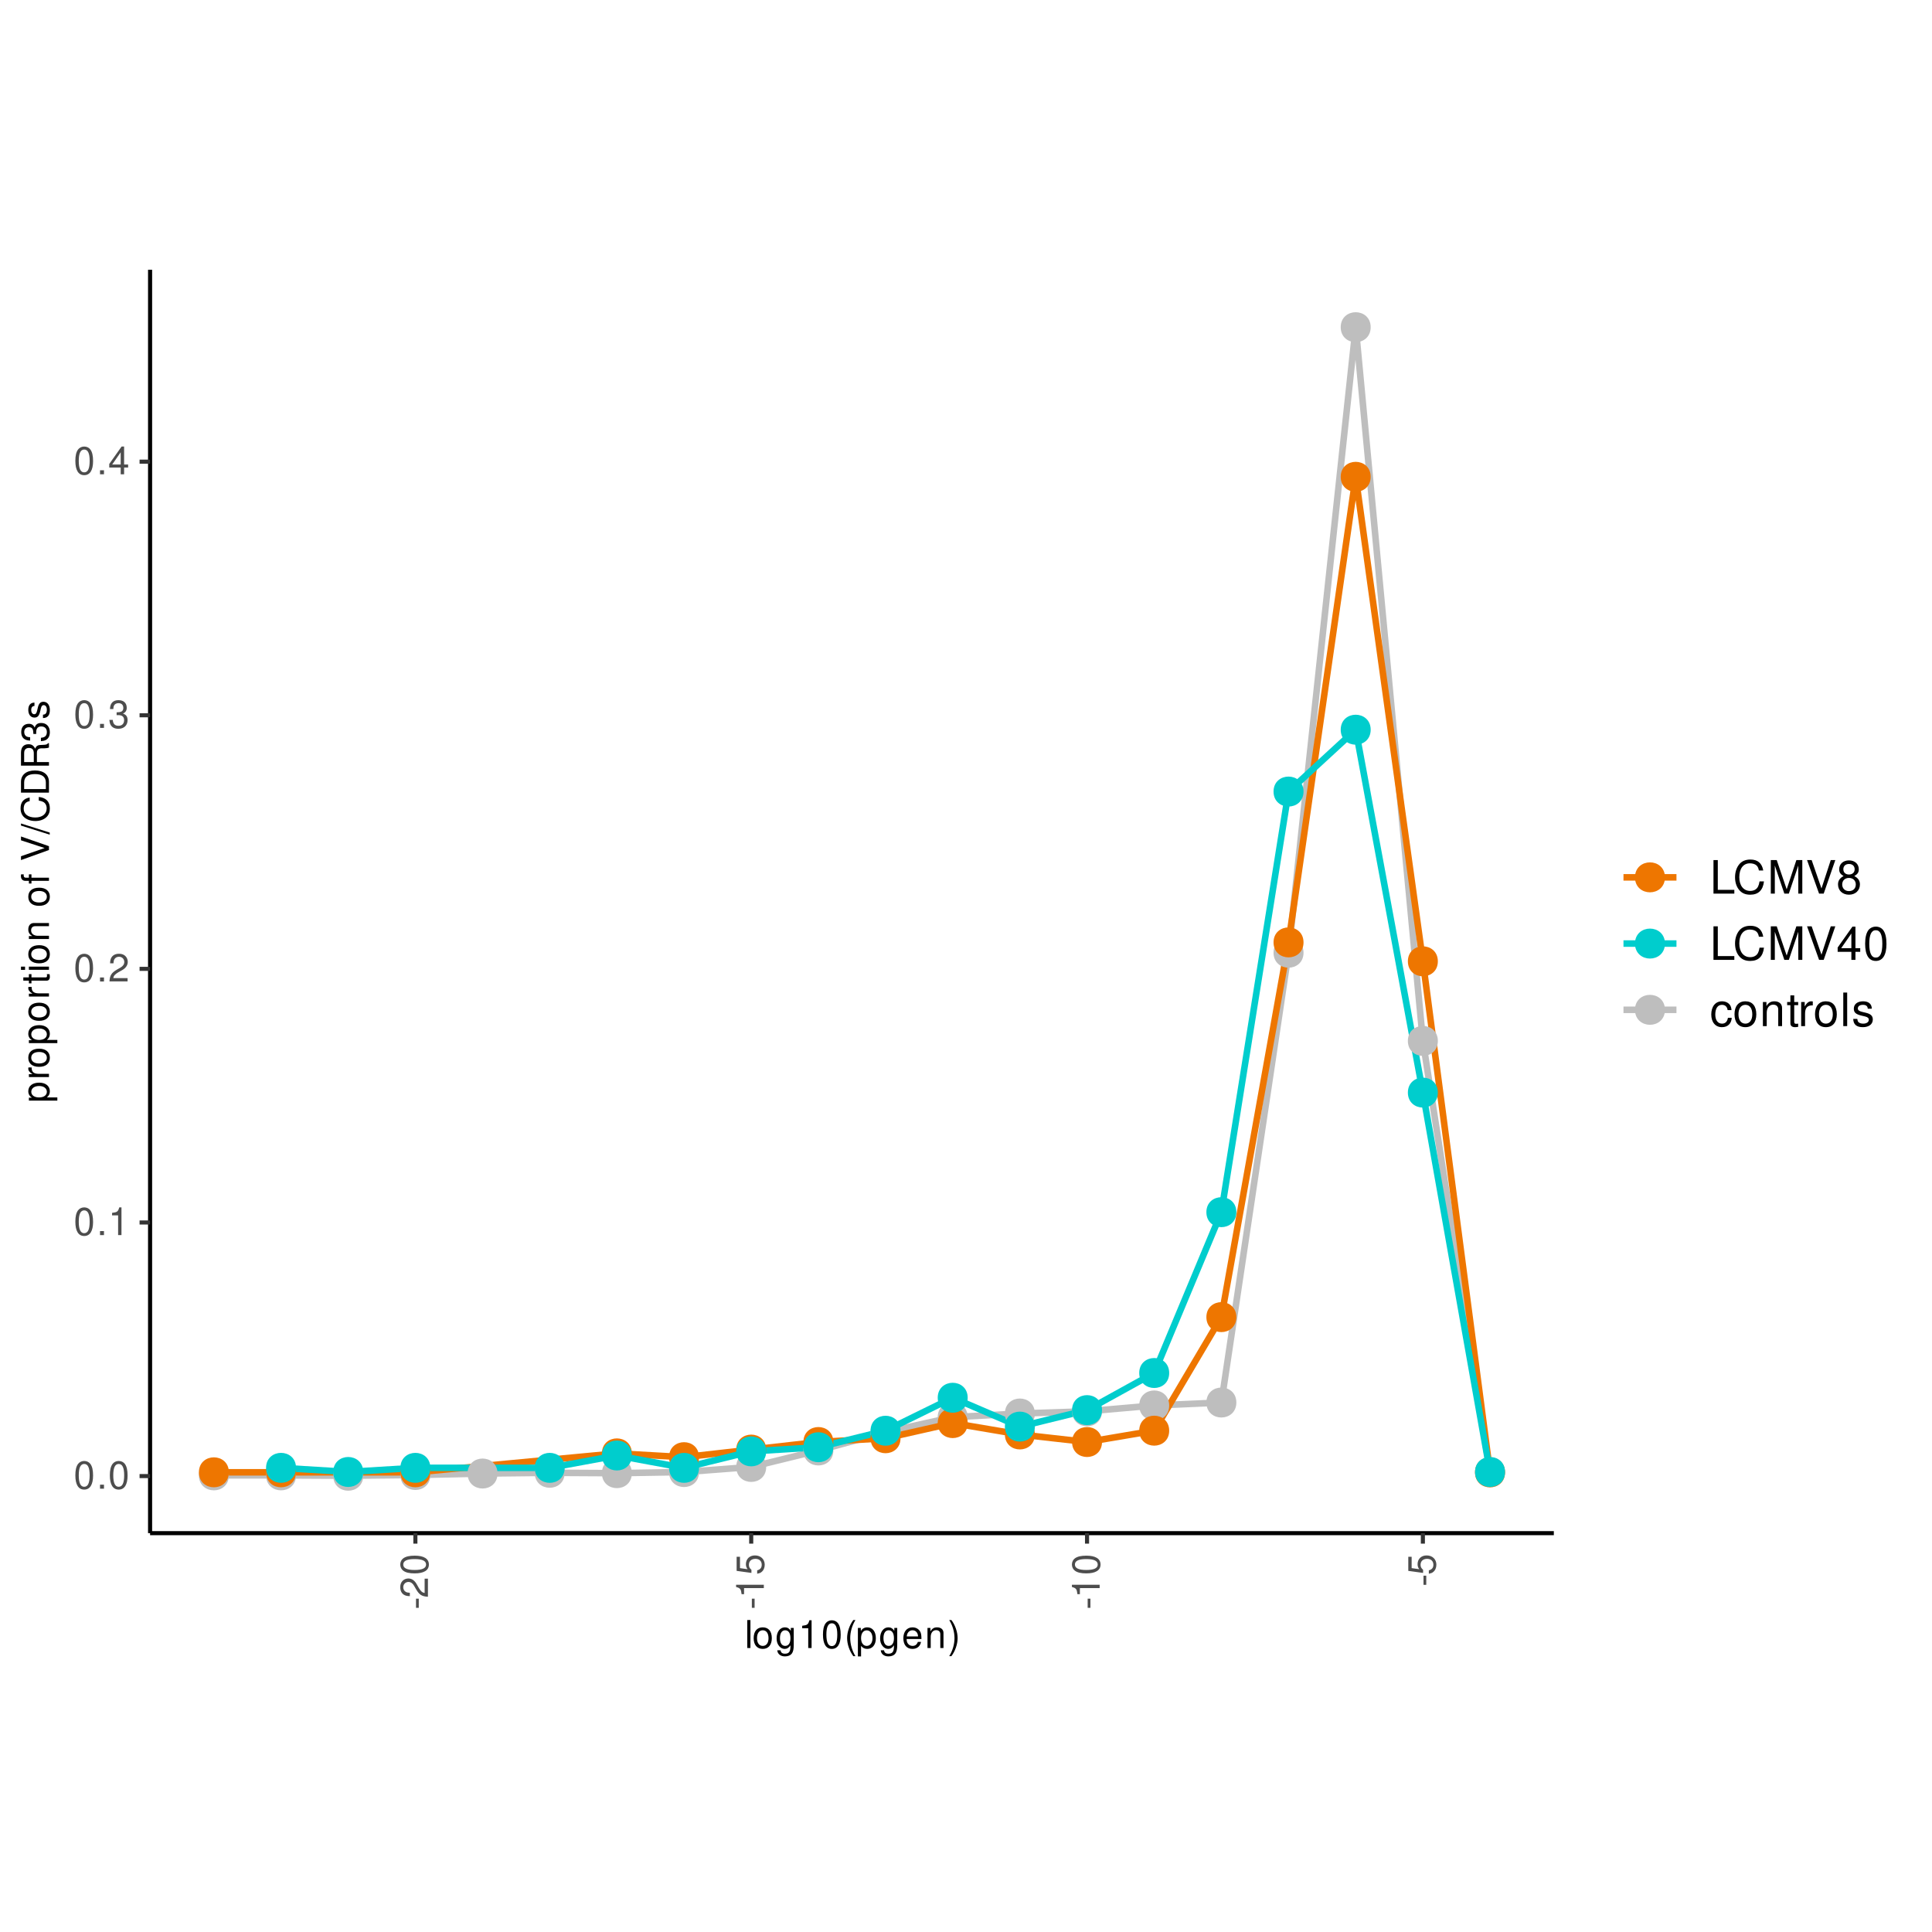 <?xml version="1.0" encoding="UTF-8"?>
<svg xmlns="http://www.w3.org/2000/svg" xmlns:xlink="http://www.w3.org/1999/xlink" width="504pt" height="504pt" viewBox="0 0 504 504" version="1.1">
<defs>
<g>
<symbol overflow="visible" id="glyph0-0">
<path style="stroke:none;" d=""/>
</symbol>
<symbol overflow="visible" id="glyph0-1">
<path style="stroke:none;" d="M 2.75 -7.234 C 2.094 -7.234 1.484 -6.938 1.125 -6.438 C 0.656 -5.797 0.438 -4.844 0.438 -3.5 C 0.438 -1.062 1.234 0.234 2.75 0.234 C 4.25 0.234 5.062 -1.062 5.062 -3.438 C 5.062 -4.844 4.844 -5.781 4.375 -6.438 C 4.016 -6.938 3.422 -7.234 2.75 -7.234 Z M 2.75 -6.453 C 3.703 -6.453 4.172 -5.484 4.172 -3.516 C 4.172 -1.453 3.703 -0.5 2.734 -0.5 C 1.797 -0.5 1.328 -1.5 1.328 -3.484 C 1.328 -5.484 1.797 -6.453 2.75 -6.453 Z M 2.75 -6.453 "/>
</symbol>
<symbol overflow="visible" id="glyph0-2">
<path style="stroke:none;" d="M 1.906 -1.047 L 0.875 -1.047 L 0.875 0 L 1.906 0 Z M 1.906 -1.047 "/>
</symbol>
<symbol overflow="visible" id="glyph0-3">
<path style="stroke:none;" d="M 2.594 -5.156 L 2.594 0 L 3.469 0 L 3.469 -7.234 L 2.891 -7.234 C 2.578 -6.125 2.375 -5.969 1.016 -5.797 L 1.016 -5.156 Z M 2.594 -5.156 "/>
</symbol>
<symbol overflow="visible" id="glyph0-4">
<path style="stroke:none;" d="M 5.062 -0.875 L 1.328 -0.875 C 1.422 -1.469 1.734 -1.844 2.609 -2.375 L 3.609 -2.938 C 4.594 -3.484 5.109 -4.234 5.109 -5.125 C 5.109 -5.719 4.875 -6.281 4.453 -6.672 C 4.031 -7.047 3.516 -7.234 2.844 -7.234 C 1.938 -7.234 1.266 -6.906 0.875 -6.297 C 0.625 -5.906 0.516 -5.453 0.5 -4.734 L 1.375 -4.734 C 1.406 -5.219 1.469 -5.516 1.594 -5.75 C 1.812 -6.188 2.281 -6.453 2.812 -6.453 C 3.609 -6.453 4.203 -5.875 4.203 -5.094 C 4.203 -4.516 3.875 -4.016 3.25 -3.656 L 2.328 -3.125 C 0.844 -2.266 0.422 -1.594 0.344 -0.016 L 5.062 -0.016 Z M 5.062 -0.875 "/>
</symbol>
<symbol overflow="visible" id="glyph0-5">
<path style="stroke:none;" d="M 2.203 -3.328 L 2.688 -3.328 C 3.656 -3.328 4.156 -2.875 4.156 -2.016 C 4.156 -1.094 3.609 -0.547 2.703 -0.547 C 1.734 -0.547 1.266 -1.047 1.203 -2.094 L 0.312 -2.094 C 0.359 -1.516 0.453 -1.141 0.625 -0.812 C 1 -0.125 1.688 0.234 2.656 0.234 C 4.125 0.234 5.062 -0.656 5.062 -2.016 C 5.062 -2.938 4.703 -3.438 3.859 -3.734 C 4.516 -4.016 4.844 -4.516 4.844 -5.234 C 4.844 -6.484 4.047 -7.234 2.688 -7.234 C 1.266 -7.234 0.5 -6.438 0.469 -4.906 L 1.344 -4.906 C 1.359 -5.344 1.406 -5.594 1.516 -5.812 C 1.703 -6.219 2.156 -6.453 2.703 -6.453 C 3.484 -6.453 3.953 -5.984 3.953 -5.203 C 3.953 -4.703 3.766 -4.391 3.375 -4.219 C 3.141 -4.125 2.812 -4.078 2.203 -4.062 Z M 2.203 -3.328 "/>
</symbol>
<symbol overflow="visible" id="glyph0-6">
<path style="stroke:none;" d="M 3.266 -1.75 L 3.266 0 L 4.156 0 L 4.156 -1.75 L 5.203 -1.75 L 5.203 -2.547 L 4.156 -2.547 L 4.156 -7.234 L 3.5 -7.234 L 0.281 -2.688 L 0.281 -1.75 Z M 3.266 -2.547 L 1.047 -2.547 L 3.266 -5.734 Z M 3.266 -2.547 "/>
</symbol>
<symbol overflow="visible" id="glyph0-7">
<path style="stroke:none;" d="M 1.516 -7.297 L 0.688 -7.297 L 0.688 0 L 1.516 0 Z M 1.516 -7.297 "/>
</symbol>
<symbol overflow="visible" id="glyph0-8">
<path style="stroke:none;" d="M 2.719 -5.391 C 1.234 -5.391 0.359 -4.344 0.359 -2.578 C 0.359 -0.812 1.234 0.234 2.734 0.234 C 4.203 0.234 5.094 -0.812 5.094 -2.547 C 5.094 -4.359 4.234 -5.391 2.719 -5.391 Z M 2.734 -4.625 C 3.672 -4.625 4.234 -3.844 4.234 -2.547 C 4.234 -1.312 3.656 -0.547 2.734 -0.547 C 1.797 -0.547 1.234 -1.312 1.234 -2.578 C 1.234 -3.844 1.797 -4.625 2.734 -4.625 Z M 2.734 -4.625 "/>
</symbol>
<symbol overflow="visible" id="glyph0-9">
<path style="stroke:none;" d="M 4.047 -5.234 L 4.047 -4.484 C 3.625 -5.109 3.156 -5.391 2.5 -5.391 C 1.234 -5.391 0.344 -4.203 0.344 -2.531 C 0.344 -1.656 0.562 -1.016 1.016 -0.484 C 1.406 -0.016 1.906 0.234 2.438 0.234 C 3.062 0.234 3.516 -0.047 3.953 -0.703 L 3.953 -0.438 C 3.953 0.953 3.562 1.484 2.531 1.484 C 1.812 1.484 1.453 1.203 1.375 0.594 L 0.516 0.594 C 0.594 1.562 1.375 2.188 2.516 2.188 C 3.281 2.188 3.922 1.938 4.266 1.516 C 4.656 1.016 4.812 0.375 4.812 -0.859 L 4.812 -5.234 Z M 2.578 -4.625 C 3.453 -4.625 3.953 -3.875 3.953 -2.547 C 3.953 -1.281 3.453 -0.547 2.578 -0.547 C 1.719 -0.547 1.219 -1.297 1.219 -2.578 C 1.219 -3.859 1.719 -4.625 2.578 -4.625 Z M 2.578 -4.625 "/>
</symbol>
<symbol overflow="visible" id="glyph0-10">
<path style="stroke:none;" d="M 2.359 -7.297 C 1.359 -5.984 0.734 -4.156 0.734 -2.594 C 0.734 -1.016 1.359 0.812 2.359 2.125 L 2.906 2.125 C 2.031 0.688 1.547 -0.984 1.547 -2.594 C 1.547 -4.188 2.031 -5.875 2.906 -7.297 Z M 2.359 -7.297 "/>
</symbol>
<symbol overflow="visible" id="glyph0-11">
<path style="stroke:none;" d="M 0.547 2.188 L 1.375 2.188 L 1.375 -0.547 C 1.812 -0.016 2.312 0.234 2.984 0.234 C 4.344 0.234 5.234 -0.859 5.234 -2.531 C 5.234 -4.297 4.375 -5.391 2.984 -5.391 C 2.266 -5.391 1.703 -5.062 1.312 -4.453 L 1.312 -5.234 L 0.547 -5.234 Z M 2.844 -4.609 C 3.766 -4.609 4.359 -3.797 4.359 -2.547 C 4.359 -1.359 3.75 -0.547 2.844 -0.547 C 1.953 -0.547 1.375 -1.344 1.375 -2.578 C 1.375 -3.812 1.953 -4.609 2.844 -4.609 Z M 2.844 -4.609 "/>
</symbol>
<symbol overflow="visible" id="glyph0-12">
<path style="stroke:none;" d="M 5.125 -2.344 C 5.125 -3.141 5.062 -3.625 4.922 -4.016 C 4.578 -4.875 3.781 -5.391 2.797 -5.391 C 1.344 -5.391 0.406 -4.281 0.406 -2.547 C 0.406 -0.812 1.297 0.234 2.781 0.234 C 3.984 0.234 4.812 -0.453 5.016 -1.594 L 4.188 -1.594 C 3.953 -0.906 3.484 -0.547 2.812 -0.547 C 2.281 -0.547 1.828 -0.781 1.547 -1.219 C 1.344 -1.516 1.281 -1.812 1.266 -2.344 Z M 1.297 -3.016 C 1.359 -3.984 1.953 -4.625 2.797 -4.625 C 3.641 -4.625 4.234 -3.953 4.234 -3.016 Z M 1.297 -3.016 "/>
</symbol>
<symbol overflow="visible" id="glyph0-13">
<path style="stroke:none;" d="M 0.703 -5.234 L 0.703 0 L 1.547 0 L 1.547 -2.891 C 1.547 -3.953 2.094 -4.656 2.953 -4.656 C 3.625 -4.656 4.047 -4.266 4.047 -3.625 L 4.047 0 L 4.875 0 L 4.875 -3.953 C 4.875 -4.828 4.219 -5.391 3.203 -5.391 C 2.438 -5.391 1.938 -5.094 1.469 -4.359 L 1.469 -5.234 Z M 0.703 -5.234 "/>
</symbol>
<symbol overflow="visible" id="glyph0-14">
<path style="stroke:none;" d="M 0.938 2.125 C 1.938 0.812 2.562 -1.016 2.562 -2.578 C 2.562 -4.156 1.938 -5.984 0.938 -7.297 L 0.375 -7.297 C 1.266 -5.859 1.75 -4.188 1.75 -2.578 C 1.75 -0.984 1.266 0.703 0.375 2.125 Z M 0.938 2.125 "/>
</symbol>
<symbol overflow="visible" id="glyph1-0">
<path style="stroke:none;" d=""/>
</symbol>
<symbol overflow="visible" id="glyph1-1">
<path style="stroke:none;" d="M -3.125 -2.844 L -3.125 -0.453 L -2.406 -0.453 L -2.406 -2.844 Z M -3.125 -2.844 "/>
</symbol>
<symbol overflow="visible" id="glyph1-2">
<path style="stroke:none;" d="M -0.875 -5.062 L -0.875 -1.328 C -1.469 -1.422 -1.844 -1.734 -2.375 -2.609 L -2.938 -3.609 C -3.484 -4.594 -4.234 -5.109 -5.125 -5.109 C -5.719 -5.109 -6.281 -4.875 -6.672 -4.453 C -7.047 -4.031 -7.234 -3.516 -7.234 -2.844 C -7.234 -1.938 -6.906 -1.266 -6.297 -0.875 C -5.906 -0.625 -5.453 -0.516 -4.734 -0.5 L -4.734 -1.375 C -5.219 -1.406 -5.516 -1.469 -5.75 -1.594 C -6.188 -1.812 -6.453 -2.281 -6.453 -2.812 C -6.453 -3.609 -5.875 -4.203 -5.094 -4.203 C -4.516 -4.203 -4.016 -3.875 -3.656 -3.25 L -3.125 -2.328 C -2.266 -0.844 -1.594 -0.422 -0.016 -0.344 L -0.016 -5.062 Z M -0.875 -5.062 "/>
</symbol>
<symbol overflow="visible" id="glyph1-3">
<path style="stroke:none;" d="M -7.234 -2.75 C -7.234 -2.094 -6.938 -1.484 -6.438 -1.125 C -5.797 -0.656 -4.844 -0.438 -3.5 -0.438 C -1.062 -0.438 0.234 -1.234 0.234 -2.75 C 0.234 -4.25 -1.062 -5.062 -3.438 -5.062 C -4.844 -5.062 -5.781 -4.844 -6.438 -4.375 C -6.938 -4.016 -7.234 -3.422 -7.234 -2.75 Z M -6.453 -2.75 C -6.453 -3.703 -5.484 -4.172 -3.516 -4.172 C -1.453 -4.172 -0.5 -3.703 -0.5 -2.734 C -0.5 -1.797 -1.5 -1.328 -3.484 -1.328 C -5.484 -1.328 -6.453 -1.797 -6.453 -2.75 Z M -6.453 -2.75 "/>
</symbol>
<symbol overflow="visible" id="glyph1-4">
<path style="stroke:none;" d="M -5.156 -2.594 L 0 -2.594 L 0 -3.469 L -7.234 -3.469 L -7.234 -2.891 C -6.125 -2.578 -5.969 -2.375 -5.797 -1.016 L -5.156 -1.016 Z M -5.156 -2.594 "/>
</symbol>
<symbol overflow="visible" id="glyph1-5">
<path style="stroke:none;" d="M -7.094 -4.766 L -7.094 -1.094 L -3.234 -0.562 L -3.234 -1.375 C -3.719 -1.797 -3.891 -2.125 -3.891 -2.688 C -3.891 -3.641 -3.234 -4.234 -2.188 -4.234 C -1.172 -4.234 -0.547 -3.641 -0.547 -2.688 C -0.547 -1.906 -0.938 -1.438 -1.734 -1.234 L -1.734 -0.344 C -1.156 -0.469 -0.875 -0.562 -0.625 -0.781 C -0.078 -1.188 0.234 -1.906 0.234 -2.703 C 0.234 -4.125 -0.812 -5.125 -2.312 -5.125 C -3.703 -5.125 -4.672 -4.203 -4.672 -2.844 C -4.672 -2.344 -4.547 -1.938 -4.234 -1.531 L -6.219 -1.812 L -6.219 -4.766 Z M -7.094 -4.766 "/>
</symbol>
<symbol overflow="visible" id="glyph1-6">
<path style="stroke:none;" d="M 2.188 -0.547 L 2.188 -1.375 L -0.547 -1.375 C -0.016 -1.812 0.234 -2.312 0.234 -2.984 C 0.234 -4.344 -0.859 -5.234 -2.531 -5.234 C -4.297 -5.234 -5.391 -4.375 -5.391 -2.984 C -5.391 -2.266 -5.062 -1.703 -4.453 -1.312 L -5.234 -1.312 L -5.234 -0.547 Z M -4.609 -2.844 C -4.609 -3.766 -3.797 -4.359 -2.547 -4.359 C -1.359 -4.359 -0.547 -3.75 -0.547 -2.844 C -0.547 -1.953 -1.344 -1.375 -2.578 -1.375 C -3.812 -1.375 -4.609 -1.953 -4.609 -2.844 Z M -4.609 -2.844 "/>
</symbol>
<symbol overflow="visible" id="glyph1-7">
<path style="stroke:none;" d="M -5.234 -0.688 L 0 -0.688 L 0 -1.531 L -2.719 -1.531 C -3.984 -1.547 -4.547 -2.062 -4.516 -3.203 L -5.359 -3.203 C -5.375 -3.062 -5.391 -2.984 -5.391 -2.891 C -5.391 -2.344 -5.062 -1.938 -4.297 -1.453 L -5.234 -1.453 Z M -5.234 -0.688 "/>
</symbol>
<symbol overflow="visible" id="glyph1-8">
<path style="stroke:none;" d="M -5.391 -2.719 C -5.391 -1.234 -4.344 -0.359 -2.578 -0.359 C -0.812 -0.359 0.234 -1.234 0.234 -2.734 C 0.234 -4.203 -0.812 -5.094 -2.547 -5.094 C -4.359 -5.094 -5.391 -4.234 -5.391 -2.719 Z M -4.625 -2.734 C -4.625 -3.672 -3.844 -4.234 -2.547 -4.234 C -1.312 -4.234 -0.547 -3.656 -0.547 -2.734 C -0.547 -1.797 -1.312 -1.234 -2.578 -1.234 C -3.844 -1.234 -4.625 -1.797 -4.625 -2.734 Z M -4.625 -2.734 "/>
</symbol>
<symbol overflow="visible" id="glyph1-9">
<path style="stroke:none;" d="M -5.234 -2.547 L -5.234 -1.688 L -6.688 -1.688 L -6.688 -0.844 L -5.234 -0.844 L -5.234 -0.141 L -4.562 -0.141 L -4.562 -0.844 L -0.594 -0.844 C -0.062 -0.844 0.234 -1.203 0.234 -1.859 C 0.234 -2.078 0.203 -2.266 0.156 -2.547 L -0.547 -2.547 C -0.516 -2.422 -0.5 -2.312 -0.5 -2.141 C -0.5 -1.781 -0.594 -1.688 -0.969 -1.688 L -4.562 -1.688 L -4.562 -2.547 Z M -5.234 -2.547 "/>
</symbol>
<symbol overflow="visible" id="glyph1-10">
<path style="stroke:none;" d="M -5.234 -1.5 L -5.234 -0.672 L 0 -0.672 L 0 -1.5 Z M -7.297 -1.5 L -7.297 -0.656 L -6.234 -0.656 L -6.234 -1.5 Z M -7.297 -1.5 "/>
</symbol>
<symbol overflow="visible" id="glyph1-11">
<path style="stroke:none;" d="M -5.234 -0.703 L 0 -0.703 L 0 -1.547 L -2.891 -1.547 C -3.953 -1.547 -4.656 -2.094 -4.656 -2.953 C -4.656 -3.625 -4.266 -4.047 -3.625 -4.047 L 0 -4.047 L 0 -4.875 L -3.953 -4.875 C -4.828 -4.875 -5.391 -4.219 -5.391 -3.203 C -5.391 -2.438 -5.094 -1.938 -4.359 -1.469 L -5.234 -1.469 Z M -5.234 -0.703 "/>
</symbol>
<symbol overflow="visible" id="glyph1-12">
<path style="stroke:none;" d=""/>
</symbol>
<symbol overflow="visible" id="glyph1-13">
<path style="stroke:none;" d="M -5.234 -2.578 L -5.234 -1.703 L -6.062 -1.703 C -6.406 -1.703 -6.594 -1.906 -6.594 -2.297 C -6.594 -2.359 -6.594 -2.391 -6.578 -2.578 L -7.266 -2.578 C -7.312 -2.391 -7.312 -2.281 -7.312 -2.109 C -7.312 -1.344 -6.875 -0.875 -6.125 -0.875 L -5.234 -0.875 L -5.234 -0.188 L -4.562 -0.188 L -4.562 -0.875 L 0 -0.875 L 0 -1.703 L -4.562 -1.703 L -4.562 -2.578 Z M -5.234 -2.578 "/>
</symbol>
<symbol overflow="visible" id="glyph1-14">
<path style="stroke:none;" d="M 0 -3.922 L -7.297 -6.453 L -7.297 -5.453 L -1.125 -3.438 L -7.297 -1.297 L -7.297 -0.297 L 0 -2.922 Z M 0 -3.922 "/>
</symbol>
<symbol overflow="visible" id="glyph1-15">
<path style="stroke:none;" d="M -7.297 -2.297 L 0.203 0.078 L 0.203 -0.469 L -7.297 -2.844 Z M -7.297 -2.297 "/>
</symbol>
<symbol overflow="visible" id="glyph1-16">
<path style="stroke:none;" d="M -5.031 -6.625 C -6.625 -6.328 -7.406 -5.406 -7.406 -3.812 C -7.406 -2.828 -7.094 -2.047 -6.5 -1.5 C -5.781 -0.844 -4.734 -0.484 -3.562 -0.484 C -2.359 -0.484 -1.328 -0.844 -0.625 -1.531 C -0.047 -2.094 0.234 -2.812 0.234 -3.766 C 0.234 -5.547 -0.734 -6.547 -2.656 -6.766 L -2.656 -5.812 C -2.156 -5.734 -1.812 -5.625 -1.531 -5.484 C -0.938 -5.188 -0.594 -4.562 -0.594 -3.781 C -0.594 -2.328 -1.75 -1.406 -3.562 -1.406 C -5.438 -1.406 -6.594 -2.281 -6.594 -3.703 C -6.594 -4.297 -6.422 -4.844 -6.125 -5.141 C -5.875 -5.406 -5.578 -5.562 -5.031 -5.672 Z M -5.031 -6.625 "/>
</symbol>
<symbol overflow="visible" id="glyph1-17">
<path style="stroke:none;" d="M 0 -0.891 L 0 -3.703 C 0 -5.547 -1.375 -6.672 -3.656 -6.672 C -5.906 -6.672 -7.297 -5.547 -7.297 -3.703 L -7.297 -0.891 Z M -0.812 -1.812 L -6.469 -1.812 L -6.469 -3.547 C -6.469 -4.984 -5.5 -5.734 -3.641 -5.734 C -1.797 -5.734 -0.812 -4.984 -0.812 -3.547 Z M -0.812 -1.812 "/>
</symbol>
<symbol overflow="visible" id="glyph1-18">
<path style="stroke:none;" d="M -3.141 -1.859 L -3.141 -4.266 C -3.141 -5.094 -2.734 -5.453 -1.844 -5.453 L -1.188 -5.453 C -0.734 -5.453 -0.297 -5.531 0 -5.656 L 0 -6.797 L -0.234 -6.797 C -0.469 -6.438 -0.734 -6.375 -1.703 -6.344 C -2.906 -6.344 -3.266 -6.156 -3.594 -5.359 C -4.016 -6.188 -4.5 -6.516 -5.344 -6.516 C -6.594 -6.516 -7.297 -5.734 -7.297 -4.297 L -7.297 -0.938 L 0 -0.938 L 0 -1.859 Z M -3.953 -1.859 L -6.469 -1.859 L -6.469 -4.109 C -6.469 -4.625 -6.391 -4.938 -6.188 -5.156 C -5.984 -5.406 -5.656 -5.547 -5.219 -5.547 C -4.344 -5.547 -3.953 -5.094 -3.953 -4.109 Z M -3.953 -1.859 "/>
</symbol>
<symbol overflow="visible" id="glyph1-19">
<path style="stroke:none;" d="M -3.328 -2.203 L -3.328 -2.688 C -3.328 -3.656 -2.875 -4.156 -2.016 -4.156 C -1.094 -4.156 -0.547 -3.609 -0.547 -2.703 C -0.547 -1.734 -1.047 -1.266 -2.094 -1.203 L -2.094 -0.312 C -1.516 -0.359 -1.141 -0.453 -0.812 -0.625 C -0.125 -1 0.234 -1.688 0.234 -2.656 C 0.234 -4.125 -0.656 -5.062 -2.016 -5.062 C -2.938 -5.062 -3.438 -4.703 -3.734 -3.859 C -4.016 -4.516 -4.516 -4.844 -5.234 -4.844 C -6.484 -4.844 -7.234 -4.047 -7.234 -2.688 C -7.234 -1.266 -6.438 -0.5 -4.906 -0.469 L -4.906 -1.344 C -5.344 -1.359 -5.594 -1.406 -5.812 -1.516 C -6.219 -1.703 -6.453 -2.156 -6.453 -2.703 C -6.453 -3.484 -5.984 -3.953 -5.203 -3.953 C -4.703 -3.953 -4.391 -3.766 -4.219 -3.375 C -4.125 -3.141 -4.078 -2.812 -4.062 -2.203 Z M -3.328 -2.203 "/>
</symbol>
<symbol overflow="visible" id="glyph1-20">
<path style="stroke:none;" d="M -3.781 -4.375 C -4.812 -4.375 -5.391 -3.688 -5.391 -2.484 C -5.391 -1.266 -4.766 -0.469 -3.797 -0.469 C -2.969 -0.469 -2.578 -0.891 -2.281 -2.125 L -2.094 -2.906 C -1.953 -3.484 -1.734 -3.719 -1.375 -3.719 C -0.875 -3.719 -0.547 -3.234 -0.547 -2.5 C -0.547 -2.047 -0.672 -1.672 -0.891 -1.453 C -1.047 -1.328 -1.188 -1.266 -1.562 -1.219 L -1.562 -0.344 C -0.344 -0.375 0.234 -1.062 0.234 -2.438 C 0.234 -3.75 -0.422 -4.594 -1.438 -4.594 C -2.203 -4.594 -2.641 -4.156 -2.891 -3.109 L -3.078 -2.312 C -3.234 -1.625 -3.453 -1.344 -3.828 -1.344 C -4.312 -1.344 -4.625 -1.766 -4.625 -2.453 C -4.625 -3.125 -4.328 -3.484 -3.781 -3.5 Z M -3.781 -4.375 "/>
</symbol>
<symbol overflow="visible" id="glyph2-0">
<path style="stroke:none;" d=""/>
</symbol>
<symbol overflow="visible" id="glyph2-1">
<path style="stroke:none;" d="M 2.078 -8.75 L 0.953 -8.75 L 0.953 0 L 6.391 0 L 6.391 -0.984 L 2.078 -0.984 Z M 2.078 -8.75 "/>
</symbol>
<symbol overflow="visible" id="glyph2-2">
<path style="stroke:none;" d="M 7.938 -6.031 C 7.594 -7.953 6.484 -8.891 4.578 -8.891 C 3.391 -8.891 2.453 -8.516 1.797 -7.797 C 1.016 -6.938 0.578 -5.688 0.578 -4.266 C 0.578 -2.828 1.016 -1.594 1.844 -0.75 C 2.516 -0.047 3.391 0.281 4.531 0.281 C 6.656 0.281 7.859 -0.875 8.125 -3.188 L 6.969 -3.188 C 6.875 -2.594 6.75 -2.188 6.578 -1.844 C 6.219 -1.109 5.469 -0.703 4.531 -0.703 C 2.797 -0.703 1.688 -2.094 1.688 -4.281 C 1.688 -6.531 2.734 -7.906 4.438 -7.906 C 5.141 -7.906 5.812 -7.703 6.172 -7.359 C 6.484 -7.062 6.672 -6.703 6.797 -6.031 Z M 7.938 -6.031 "/>
</symbol>
<symbol overflow="visible" id="glyph2-3">
<path style="stroke:none;" d="M 5.609 0 L 8.078 -7.328 L 8.078 0 L 9.125 0 L 9.125 -8.75 L 7.578 -8.75 L 5.047 -1.125 L 2.453 -8.75 L 0.906 -8.75 L 0.906 0 L 1.953 0 L 1.953 -7.328 L 4.438 0 Z M 5.609 0 "/>
</symbol>
<symbol overflow="visible" id="glyph2-4">
<path style="stroke:none;" d="M 4.703 0 L 7.734 -8.75 L 6.547 -8.75 L 4.125 -1.344 L 1.562 -8.75 L 0.359 -8.75 L 3.5 0 Z M 4.703 0 "/>
</symbol>
<symbol overflow="visible" id="glyph2-5">
<path style="stroke:none;" d="M 4.688 -4.578 C 5.578 -5.109 5.859 -5.547 5.859 -6.359 C 5.859 -7.734 4.812 -8.672 3.297 -8.672 C 1.797 -8.672 0.75 -7.734 0.75 -6.375 C 0.75 -5.547 1.016 -5.125 1.891 -4.578 C 0.922 -4.078 0.438 -3.375 0.438 -2.406 C 0.438 -0.828 1.609 0.281 3.297 0.281 C 4.984 0.281 6.156 -0.828 6.156 -2.406 C 6.156 -3.375 5.672 -4.078 4.688 -4.578 Z M 3.297 -7.734 C 4.203 -7.734 4.781 -7.203 4.781 -6.344 C 4.781 -5.516 4.188 -4.984 3.297 -4.984 C 2.406 -4.984 1.828 -5.516 1.828 -6.359 C 1.828 -7.203 2.406 -7.734 3.297 -7.734 Z M 3.297 -4.094 C 4.359 -4.094 5.078 -3.391 5.078 -2.391 C 5.078 -1.344 4.375 -0.656 3.281 -0.656 C 2.25 -0.656 1.531 -1.375 1.531 -2.375 C 1.531 -3.406 2.234 -4.094 3.297 -4.094 Z M 3.297 -4.094 "/>
</symbol>
<symbol overflow="visible" id="glyph2-6">
<path style="stroke:none;" d="M 3.922 -2.094 L 3.922 0 L 4.984 0 L 4.984 -2.094 L 6.234 -2.094 L 6.234 -3.047 L 4.984 -3.047 L 4.984 -8.672 L 4.203 -8.672 L 0.344 -3.219 L 0.344 -2.094 Z M 3.922 -3.047 L 1.266 -3.047 L 3.922 -6.875 Z M 3.922 -3.047 "/>
</symbol>
<symbol overflow="visible" id="glyph2-7">
<path style="stroke:none;" d="M 3.297 -8.672 C 2.516 -8.672 1.781 -8.312 1.344 -7.734 C 0.797 -6.953 0.516 -5.812 0.516 -4.203 C 0.516 -1.266 1.469 0.281 3.297 0.281 C 5.094 0.281 6.078 -1.266 6.078 -4.125 C 6.078 -5.812 5.812 -6.938 5.25 -7.734 C 4.812 -8.328 4.109 -8.672 3.297 -8.672 Z M 3.297 -7.734 C 4.438 -7.734 5 -6.578 5 -4.219 C 5 -1.75 4.453 -0.594 3.281 -0.594 C 2.156 -0.594 1.594 -1.797 1.594 -4.188 C 1.594 -6.578 2.156 -7.734 3.297 -7.734 Z M 3.297 -7.734 "/>
</symbol>
<symbol overflow="visible" id="glyph2-8">
<path style="stroke:none;" d="M 5.656 -4.172 C 5.609 -4.781 5.469 -5.188 5.234 -5.531 C 4.797 -6.125 4.047 -6.469 3.172 -6.469 C 1.469 -6.469 0.375 -5.125 0.375 -3.031 C 0.375 -1.016 1.453 0.281 3.156 0.281 C 4.656 0.281 5.609 -0.625 5.719 -2.156 L 4.719 -2.156 C 4.547 -1.156 4.031 -0.641 3.188 -0.641 C 2.078 -0.641 1.422 -1.547 1.422 -3.031 C 1.422 -4.609 2.062 -5.547 3.156 -5.547 C 4 -5.547 4.531 -5.047 4.641 -4.172 Z M 5.656 -4.172 "/>
</symbol>
<symbol overflow="visible" id="glyph2-9">
<path style="stroke:none;" d="M 3.266 -6.469 C 1.484 -6.469 0.438 -5.203 0.438 -3.094 C 0.438 -0.969 1.484 0.281 3.281 0.281 C 5.047 0.281 6.125 -0.984 6.125 -3.047 C 6.125 -5.234 5.094 -6.469 3.266 -6.469 Z M 3.281 -5.547 C 4.406 -5.547 5.078 -4.625 5.078 -3.062 C 5.078 -1.578 4.375 -0.641 3.281 -0.641 C 2.156 -0.641 1.469 -1.578 1.469 -3.094 C 1.469 -4.625 2.156 -5.547 3.281 -5.547 Z M 3.281 -5.547 "/>
</symbol>
<symbol overflow="visible" id="glyph2-10">
<path style="stroke:none;" d="M 0.844 -6.281 L 0.844 0 L 1.844 0 L 1.844 -3.469 C 1.844 -4.75 2.516 -5.594 3.547 -5.594 C 4.344 -5.594 4.844 -5.109 4.844 -4.359 L 4.844 0 L 5.844 0 L 5.844 -4.75 C 5.844 -5.797 5.062 -6.469 3.859 -6.469 C 2.922 -6.469 2.312 -6.109 1.766 -5.234 L 1.766 -6.281 Z M 0.844 -6.281 "/>
</symbol>
<symbol overflow="visible" id="glyph2-11">
<path style="stroke:none;" d="M 3.047 -6.281 L 2.016 -6.281 L 2.016 -8.016 L 1.016 -8.016 L 1.016 -6.281 L 0.172 -6.281 L 0.172 -5.469 L 1.016 -5.469 L 1.016 -0.719 C 1.016 -0.078 1.453 0.281 2.234 0.281 C 2.5 0.281 2.719 0.25 3.047 0.188 L 3.047 -0.641 C 2.906 -0.609 2.766 -0.594 2.562 -0.594 C 2.141 -0.594 2.016 -0.719 2.016 -1.156 L 2.016 -5.469 L 3.047 -5.469 Z M 3.047 -6.281 "/>
</symbol>
<symbol overflow="visible" id="glyph2-12">
<path style="stroke:none;" d="M 0.828 -6.281 L 0.828 0 L 1.844 0 L 1.844 -3.266 C 1.844 -4.781 2.469 -5.453 3.859 -5.406 L 3.859 -6.438 C 3.688 -6.453 3.594 -6.469 3.469 -6.469 C 2.812 -6.469 2.328 -6.078 1.75 -5.141 L 1.75 -6.281 Z M 0.828 -6.281 "/>
</symbol>
<symbol overflow="visible" id="glyph2-13">
<path style="stroke:none;" d="M 1.828 -8.75 L 0.812 -8.75 L 0.812 0 L 1.828 0 Z M 1.828 -8.75 "/>
</symbol>
<symbol overflow="visible" id="glyph2-14">
<path style="stroke:none;" d="M 5.25 -4.531 C 5.25 -5.766 4.422 -6.469 2.969 -6.469 C 1.516 -6.469 0.562 -5.719 0.562 -4.547 C 0.562 -3.562 1.062 -3.094 2.562 -2.734 L 3.484 -2.516 C 4.188 -2.344 4.469 -2.094 4.469 -1.641 C 4.469 -1.047 3.875 -0.641 3 -0.641 C 2.453 -0.641 2 -0.797 1.75 -1.062 C 1.594 -1.25 1.531 -1.422 1.469 -1.875 L 0.406 -1.875 C 0.453 -0.422 1.266 0.281 2.922 0.281 C 4.5 0.281 5.516 -0.5 5.516 -1.719 C 5.516 -2.656 4.984 -3.172 3.734 -3.469 L 2.766 -3.703 C 1.953 -3.891 1.609 -4.156 1.609 -4.594 C 1.609 -5.188 2.125 -5.547 2.938 -5.547 C 3.75 -5.547 4.172 -5.203 4.203 -4.531 Z M 5.25 -4.531 "/>
</symbol>
</g>
<clipPath id="clip1">
  <path d="M 0 64.895 L 504 64.895 L 504 439.102 L 0 439.102 Z M 0 64.895 "/>
</clipPath>
<clipPath id="clip2">
  <path d="M 39.152 70.375 L 405.352 70.375 L 405.352 399.953 L 39.152 399.953 Z M 39.152 70.375 "/>
</clipPath>
</defs>
<g id="surface36">
<rect x="0" y="0" width="504" height="504" style="fill:rgb(100%,100%,100%);fill-opacity:1;stroke:none;"/>
<g clip-path="url(#clip1)" clip-rule="nonzero">
<path style="fill-rule:nonzero;fill:rgb(100%,100%,100%);fill-opacity:1;stroke-width:1.067;stroke-linecap:round;stroke-linejoin:round;stroke:rgb(100%,100%,100%);stroke-opacity:1;stroke-miterlimit:10;" d="M 0 439.105 L 504 439.105 L 504 64.898 L 0 64.898 Z M 0 439.105 "/>
</g>
<g clip-path="url(#clip2)" clip-rule="nonzero">
<path style=" stroke:none;fill-rule:nonzero;fill:rgb(100%,100%,100%);fill-opacity:1;" d="M 39.152 399.953 L 405.352 399.953 L 405.352 70.375 L 39.152 70.375 Z M 39.152 399.953 "/>
</g>
<path style="fill:none;stroke-width:1.707;stroke-linecap:butt;stroke-linejoin:round;stroke:rgb(74.51%,74.51%,74.51%);stroke-opacity:1;stroke-miterlimit:10;" d="M 55.797 384.879 L 73.316 384.879 L 90.84 384.973 L 108.359 384.781 L 125.883 384.398 L 143.402 384.207 L 160.926 384.305 L 178.445 384.02 L 195.969 382.68 L 213.488 378.383 L 231.012 373.609 L 248.531 369.695 L 266.055 368.742 L 283.574 368.168 L 301.098 366.641 L 318.617 365.875 L 336.141 248.531 L 353.66 85.355 L 371.184 271.543 L 388.703 384.113 "/>
<path style="fill:none;stroke-width:1.707;stroke-linecap:butt;stroke-linejoin:round;stroke:rgb(93.333%,46.275%,0%);stroke-opacity:1;stroke-miterlimit:10;" d="M 55.797 384.082 L 108.359 384.082 L 160.926 379.145 L 178.445 380.133 L 195.969 378.156 L 213.488 376.18 L 231.012 375.195 L 248.531 371.242 L 266.055 374.207 L 283.574 376.18 L 301.098 373.219 L 318.617 343.598 L 336.141 245.84 L 353.66 124.387 L 371.184 250.777 L 388.703 384.082 "/>
<path style="fill:none;stroke-width:1.707;stroke-linecap:butt;stroke-linejoin:round;stroke:rgb(0%,80.392%,80.392%);stroke-opacity:1;stroke-miterlimit:10;" d="M 73.316 382.918 L 90.84 383.992 L 108.359 382.918 L 143.402 382.918 L 160.926 379.691 L 178.445 382.918 L 195.969 378.613 L 213.488 377.539 L 231.012 373.234 L 248.531 364.629 L 266.055 372.16 L 283.574 367.855 L 301.098 358.176 L 318.617 316.219 L 336.141 206.496 L 353.66 190.359 L 371.184 285.023 L 388.703 383.992 "/>
<path style="fill-rule:nonzero;fill:rgb(74.51%,74.51%,74.51%);fill-opacity:1;stroke-width:0.709;stroke-linecap:round;stroke-linejoin:round;stroke:rgb(74.51%,74.51%,74.51%);stroke-opacity:1;stroke-miterlimit:10;" d="M 59.352 384.879 C 59.352 389.617 52.242 389.617 52.242 384.879 C 52.242 380.137 59.352 380.137 59.352 384.879 "/>
<path style="fill-rule:nonzero;fill:rgb(74.51%,74.51%,74.51%);fill-opacity:1;stroke-width:0.709;stroke-linecap:round;stroke-linejoin:round;stroke:rgb(74.51%,74.51%,74.51%);stroke-opacity:1;stroke-miterlimit:10;" d="M 76.871 384.879 C 76.871 389.617 69.762 389.617 69.762 384.879 C 69.762 380.137 76.871 380.137 76.871 384.879 "/>
<path style="fill-rule:nonzero;fill:rgb(74.51%,74.51%,74.51%);fill-opacity:1;stroke-width:0.709;stroke-linecap:round;stroke-linejoin:round;stroke:rgb(74.51%,74.51%,74.51%);stroke-opacity:1;stroke-miterlimit:10;" d="M 94.395 384.973 C 94.395 389.715 87.285 389.715 87.285 384.973 C 87.285 380.23 94.395 380.23 94.395 384.973 "/>
<path style="fill-rule:nonzero;fill:rgb(74.51%,74.51%,74.51%);fill-opacity:1;stroke-width:0.709;stroke-linecap:round;stroke-linejoin:round;stroke:rgb(74.51%,74.51%,74.51%);stroke-opacity:1;stroke-miterlimit:10;" d="M 111.914 384.781 C 111.914 389.523 104.805 389.523 104.805 384.781 C 104.805 380.043 111.914 380.043 111.914 384.781 "/>
<path style="fill-rule:nonzero;fill:rgb(74.51%,74.51%,74.51%);fill-opacity:1;stroke-width:0.709;stroke-linecap:round;stroke-linejoin:round;stroke:rgb(74.51%,74.51%,74.51%);stroke-opacity:1;stroke-miterlimit:10;" d="M 129.438 384.398 C 129.438 389.141 122.328 389.141 122.328 384.398 C 122.328 379.66 129.438 379.66 129.438 384.398 "/>
<path style="fill-rule:nonzero;fill:rgb(74.51%,74.51%,74.51%);fill-opacity:1;stroke-width:0.709;stroke-linecap:round;stroke-linejoin:round;stroke:rgb(74.51%,74.51%,74.51%);stroke-opacity:1;stroke-miterlimit:10;" d="M 146.957 384.207 C 146.957 388.949 139.848 388.949 139.848 384.207 C 139.848 379.469 146.957 379.469 146.957 384.207 "/>
<path style="fill-rule:nonzero;fill:rgb(74.51%,74.51%,74.51%);fill-opacity:1;stroke-width:0.709;stroke-linecap:round;stroke-linejoin:round;stroke:rgb(74.51%,74.51%,74.51%);stroke-opacity:1;stroke-miterlimit:10;" d="M 164.48 384.305 C 164.48 389.043 157.371 389.043 157.371 384.305 C 157.371 379.562 164.48 379.562 164.48 384.305 "/>
<path style="fill-rule:nonzero;fill:rgb(74.51%,74.51%,74.51%);fill-opacity:1;stroke-width:0.709;stroke-linecap:round;stroke-linejoin:round;stroke:rgb(74.51%,74.51%,74.51%);stroke-opacity:1;stroke-miterlimit:10;" d="M 182 384.02 C 182 388.758 174.891 388.758 174.891 384.02 C 174.891 379.277 182 379.277 182 384.02 "/>
<path style="fill-rule:nonzero;fill:rgb(74.51%,74.51%,74.51%);fill-opacity:1;stroke-width:0.709;stroke-linecap:round;stroke-linejoin:round;stroke:rgb(74.51%,74.51%,74.51%);stroke-opacity:1;stroke-miterlimit:10;" d="M 199.523 382.68 C 199.523 387.422 192.414 387.422 192.414 382.68 C 192.414 377.941 199.523 377.941 199.523 382.68 "/>
<path style="fill-rule:nonzero;fill:rgb(74.51%,74.51%,74.51%);fill-opacity:1;stroke-width:0.709;stroke-linecap:round;stroke-linejoin:round;stroke:rgb(74.51%,74.51%,74.51%);stroke-opacity:1;stroke-miterlimit:10;" d="M 217.043 378.383 C 217.043 383.125 209.934 383.125 209.934 378.383 C 209.934 373.645 217.043 373.645 217.043 378.383 "/>
<path style="fill-rule:nonzero;fill:rgb(74.51%,74.51%,74.51%);fill-opacity:1;stroke-width:0.709;stroke-linecap:round;stroke-linejoin:round;stroke:rgb(74.51%,74.51%,74.51%);stroke-opacity:1;stroke-miterlimit:10;" d="M 234.566 373.609 C 234.566 378.352 227.457 378.352 227.457 373.609 C 227.457 368.871 234.566 368.871 234.566 373.609 "/>
<path style="fill-rule:nonzero;fill:rgb(74.51%,74.51%,74.51%);fill-opacity:1;stroke-width:0.709;stroke-linecap:round;stroke-linejoin:round;stroke:rgb(74.51%,74.51%,74.51%);stroke-opacity:1;stroke-miterlimit:10;" d="M 252.086 369.695 C 252.086 374.438 244.977 374.438 244.977 369.695 C 244.977 364.957 252.086 364.957 252.086 369.695 "/>
<path style="fill-rule:nonzero;fill:rgb(74.51%,74.51%,74.51%);fill-opacity:1;stroke-width:0.709;stroke-linecap:round;stroke-linejoin:round;stroke:rgb(74.51%,74.51%,74.51%);stroke-opacity:1;stroke-miterlimit:10;" d="M 269.609 368.742 C 269.609 373.48 262.5 373.48 262.5 368.742 C 262.5 364 269.609 364 269.609 368.742 "/>
<path style="fill-rule:nonzero;fill:rgb(74.51%,74.51%,74.51%);fill-opacity:1;stroke-width:0.709;stroke-linecap:round;stroke-linejoin:round;stroke:rgb(74.51%,74.51%,74.51%);stroke-opacity:1;stroke-miterlimit:10;" d="M 287.129 368.168 C 287.129 372.91 280.02 372.91 280.02 368.168 C 280.02 363.43 287.129 363.43 287.129 368.168 "/>
<path style="fill-rule:nonzero;fill:rgb(74.51%,74.51%,74.51%);fill-opacity:1;stroke-width:0.709;stroke-linecap:round;stroke-linejoin:round;stroke:rgb(74.51%,74.51%,74.51%);stroke-opacity:1;stroke-miterlimit:10;" d="M 304.652 366.641 C 304.652 371.383 297.543 371.383 297.543 366.641 C 297.543 361.898 304.652 361.898 304.652 366.641 "/>
<path style="fill-rule:nonzero;fill:rgb(74.51%,74.51%,74.51%);fill-opacity:1;stroke-width:0.709;stroke-linecap:round;stroke-linejoin:round;stroke:rgb(74.51%,74.51%,74.51%);stroke-opacity:1;stroke-miterlimit:10;" d="M 322.172 365.875 C 322.172 370.617 315.062 370.617 315.062 365.875 C 315.062 361.137 322.172 361.137 322.172 365.875 "/>
<path style="fill-rule:nonzero;fill:rgb(74.51%,74.51%,74.51%);fill-opacity:1;stroke-width:0.709;stroke-linecap:round;stroke-linejoin:round;stroke:rgb(74.51%,74.51%,74.51%);stroke-opacity:1;stroke-miterlimit:10;" d="M 339.695 248.531 C 339.695 253.273 332.582 253.273 332.582 248.531 C 332.582 243.793 339.695 243.793 339.695 248.531 "/>
<path style="fill-rule:nonzero;fill:rgb(74.51%,74.51%,74.51%);fill-opacity:1;stroke-width:0.709;stroke-linecap:round;stroke-linejoin:round;stroke:rgb(74.51%,74.51%,74.51%);stroke-opacity:1;stroke-miterlimit:10;" d="M 357.215 85.355 C 357.215 90.098 350.105 90.098 350.105 85.355 C 350.105 80.617 357.215 80.617 357.215 85.355 "/>
<path style="fill-rule:nonzero;fill:rgb(74.51%,74.51%,74.51%);fill-opacity:1;stroke-width:0.709;stroke-linecap:round;stroke-linejoin:round;stroke:rgb(74.51%,74.51%,74.51%);stroke-opacity:1;stroke-miterlimit:10;" d="M 374.738 271.543 C 374.738 276.281 367.625 276.281 367.625 271.543 C 367.625 266.801 374.738 266.801 374.738 271.543 "/>
<path style="fill-rule:nonzero;fill:rgb(74.51%,74.51%,74.51%);fill-opacity:1;stroke-width:0.709;stroke-linecap:round;stroke-linejoin:round;stroke:rgb(74.51%,74.51%,74.51%);stroke-opacity:1;stroke-miterlimit:10;" d="M 392.258 384.113 C 392.258 388.855 385.148 388.855 385.148 384.113 C 385.148 379.375 392.258 379.375 392.258 384.113 "/>
<path style="fill-rule:nonzero;fill:rgb(93.333%,46.275%,0%);fill-opacity:1;stroke-width:0.709;stroke-linecap:round;stroke-linejoin:round;stroke:rgb(93.333%,46.275%,0%);stroke-opacity:1;stroke-miterlimit:10;" d="M 59.352 384.082 C 59.352 388.82 52.242 388.82 52.242 384.082 C 52.242 379.34 59.352 379.34 59.352 384.082 "/>
<path style="fill-rule:nonzero;fill:rgb(93.333%,46.275%,0%);fill-opacity:1;stroke-width:0.709;stroke-linecap:round;stroke-linejoin:round;stroke:rgb(93.333%,46.275%,0%);stroke-opacity:1;stroke-miterlimit:10;" d="M 76.871 384.082 C 76.871 388.82 69.762 388.82 69.762 384.082 C 69.762 379.34 76.871 379.34 76.871 384.082 "/>
<path style="fill-rule:nonzero;fill:rgb(93.333%,46.275%,0%);fill-opacity:1;stroke-width:0.709;stroke-linecap:round;stroke-linejoin:round;stroke:rgb(93.333%,46.275%,0%);stroke-opacity:1;stroke-miterlimit:10;" d="M 111.914 384.082 C 111.914 388.82 104.805 388.82 104.805 384.082 C 104.805 379.34 111.914 379.34 111.914 384.082 "/>
<path style="fill-rule:nonzero;fill:rgb(93.333%,46.275%,0%);fill-opacity:1;stroke-width:0.709;stroke-linecap:round;stroke-linejoin:round;stroke:rgb(93.333%,46.275%,0%);stroke-opacity:1;stroke-miterlimit:10;" d="M 164.48 379.145 C 164.48 383.883 157.371 383.883 157.371 379.145 C 157.371 374.402 164.48 374.402 164.48 379.145 "/>
<path style="fill-rule:nonzero;fill:rgb(93.333%,46.275%,0%);fill-opacity:1;stroke-width:0.709;stroke-linecap:round;stroke-linejoin:round;stroke:rgb(93.333%,46.275%,0%);stroke-opacity:1;stroke-miterlimit:10;" d="M 182 380.133 C 182 384.871 174.891 384.871 174.891 380.133 C 174.891 375.391 182 375.391 182 380.133 "/>
<path style="fill-rule:nonzero;fill:rgb(93.333%,46.275%,0%);fill-opacity:1;stroke-width:0.709;stroke-linecap:round;stroke-linejoin:round;stroke:rgb(93.333%,46.275%,0%);stroke-opacity:1;stroke-miterlimit:10;" d="M 199.523 378.156 C 199.523 382.898 192.414 382.898 192.414 378.156 C 192.414 373.414 199.523 373.414 199.523 378.156 "/>
<path style="fill-rule:nonzero;fill:rgb(93.333%,46.275%,0%);fill-opacity:1;stroke-width:0.709;stroke-linecap:round;stroke-linejoin:round;stroke:rgb(93.333%,46.275%,0%);stroke-opacity:1;stroke-miterlimit:10;" d="M 217.043 376.18 C 217.043 380.922 209.934 380.922 209.934 376.18 C 209.934 371.441 217.043 371.441 217.043 376.18 "/>
<path style="fill-rule:nonzero;fill:rgb(93.333%,46.275%,0%);fill-opacity:1;stroke-width:0.709;stroke-linecap:round;stroke-linejoin:round;stroke:rgb(93.333%,46.275%,0%);stroke-opacity:1;stroke-miterlimit:10;" d="M 234.566 375.195 C 234.566 379.934 227.457 379.934 227.457 375.195 C 227.457 370.453 234.566 370.453 234.566 375.195 "/>
<path style="fill-rule:nonzero;fill:rgb(93.333%,46.275%,0%);fill-opacity:1;stroke-width:0.709;stroke-linecap:round;stroke-linejoin:round;stroke:rgb(93.333%,46.275%,0%);stroke-opacity:1;stroke-miterlimit:10;" d="M 252.086 371.242 C 252.086 375.984 244.977 375.984 244.977 371.242 C 244.977 366.504 252.086 366.504 252.086 371.242 "/>
<path style="fill-rule:nonzero;fill:rgb(93.333%,46.275%,0%);fill-opacity:1;stroke-width:0.709;stroke-linecap:round;stroke-linejoin:round;stroke:rgb(93.333%,46.275%,0%);stroke-opacity:1;stroke-miterlimit:10;" d="M 269.609 374.207 C 269.609 378.945 262.5 378.945 262.5 374.207 C 262.5 369.465 269.609 369.465 269.609 374.207 "/>
<path style="fill-rule:nonzero;fill:rgb(93.333%,46.275%,0%);fill-opacity:1;stroke-width:0.709;stroke-linecap:round;stroke-linejoin:round;stroke:rgb(93.333%,46.275%,0%);stroke-opacity:1;stroke-miterlimit:10;" d="M 287.129 376.18 C 287.129 380.922 280.02 380.922 280.02 376.18 C 280.02 371.441 287.129 371.441 287.129 376.18 "/>
<path style="fill-rule:nonzero;fill:rgb(93.333%,46.275%,0%);fill-opacity:1;stroke-width:0.709;stroke-linecap:round;stroke-linejoin:round;stroke:rgb(93.333%,46.275%,0%);stroke-opacity:1;stroke-miterlimit:10;" d="M 304.652 373.219 C 304.652 377.961 297.543 377.961 297.543 373.219 C 297.543 368.48 304.652 368.48 304.652 373.219 "/>
<path style="fill-rule:nonzero;fill:rgb(93.333%,46.275%,0%);fill-opacity:1;stroke-width:0.709;stroke-linecap:round;stroke-linejoin:round;stroke:rgb(93.333%,46.275%,0%);stroke-opacity:1;stroke-miterlimit:10;" d="M 322.172 343.598 C 322.172 348.336 315.062 348.336 315.062 343.598 C 315.062 338.855 322.172 338.855 322.172 343.598 "/>
<path style="fill-rule:nonzero;fill:rgb(93.333%,46.275%,0%);fill-opacity:1;stroke-width:0.709;stroke-linecap:round;stroke-linejoin:round;stroke:rgb(93.333%,46.275%,0%);stroke-opacity:1;stroke-miterlimit:10;" d="M 339.695 245.84 C 339.695 250.582 332.582 250.582 332.582 245.84 C 332.582 241.098 339.695 241.098 339.695 245.84 "/>
<path style="fill-rule:nonzero;fill:rgb(93.333%,46.275%,0%);fill-opacity:1;stroke-width:0.709;stroke-linecap:round;stroke-linejoin:round;stroke:rgb(93.333%,46.275%,0%);stroke-opacity:1;stroke-miterlimit:10;" d="M 357.215 124.387 C 357.215 129.125 350.105 129.125 350.105 124.387 C 350.105 119.645 357.215 119.645 357.215 124.387 "/>
<path style="fill-rule:nonzero;fill:rgb(93.333%,46.275%,0%);fill-opacity:1;stroke-width:0.709;stroke-linecap:round;stroke-linejoin:round;stroke:rgb(93.333%,46.275%,0%);stroke-opacity:1;stroke-miterlimit:10;" d="M 374.738 250.777 C 374.738 255.516 367.625 255.516 367.625 250.777 C 367.625 246.035 374.738 246.035 374.738 250.777 "/>
<path style="fill-rule:nonzero;fill:rgb(93.333%,46.275%,0%);fill-opacity:1;stroke-width:0.709;stroke-linecap:round;stroke-linejoin:round;stroke:rgb(93.333%,46.275%,0%);stroke-opacity:1;stroke-miterlimit:10;" d="M 392.258 384.082 C 392.258 388.82 385.148 388.82 385.148 384.082 C 385.148 379.34 392.258 379.34 392.258 384.082 "/>
<path style="fill-rule:nonzero;fill:rgb(0%,80.392%,80.392%);fill-opacity:1;stroke-width:0.709;stroke-linecap:round;stroke-linejoin:round;stroke:rgb(0%,80.392%,80.392%);stroke-opacity:1;stroke-miterlimit:10;" d="M 76.871 382.918 C 76.871 387.656 69.762 387.656 69.762 382.918 C 69.762 378.176 76.871 378.176 76.871 382.918 "/>
<path style="fill-rule:nonzero;fill:rgb(0%,80.392%,80.392%);fill-opacity:1;stroke-width:0.709;stroke-linecap:round;stroke-linejoin:round;stroke:rgb(0%,80.392%,80.392%);stroke-opacity:1;stroke-miterlimit:10;" d="M 94.395 383.992 C 94.395 388.734 87.285 388.734 87.285 383.992 C 87.285 379.254 94.395 379.254 94.395 383.992 "/>
<path style="fill-rule:nonzero;fill:rgb(0%,80.392%,80.392%);fill-opacity:1;stroke-width:0.709;stroke-linecap:round;stroke-linejoin:round;stroke:rgb(0%,80.392%,80.392%);stroke-opacity:1;stroke-miterlimit:10;" d="M 111.914 382.918 C 111.914 387.656 104.805 387.656 104.805 382.918 C 104.805 378.176 111.914 378.176 111.914 382.918 "/>
<path style="fill-rule:nonzero;fill:rgb(0%,80.392%,80.392%);fill-opacity:1;stroke-width:0.709;stroke-linecap:round;stroke-linejoin:round;stroke:rgb(0%,80.392%,80.392%);stroke-opacity:1;stroke-miterlimit:10;" d="M 146.957 382.918 C 146.957 387.656 139.848 387.656 139.848 382.918 C 139.848 378.176 146.957 378.176 146.957 382.918 "/>
<path style="fill-rule:nonzero;fill:rgb(0%,80.392%,80.392%);fill-opacity:1;stroke-width:0.709;stroke-linecap:round;stroke-linejoin:round;stroke:rgb(0%,80.392%,80.392%);stroke-opacity:1;stroke-miterlimit:10;" d="M 164.48 379.691 C 164.48 384.43 157.371 384.43 157.371 379.691 C 157.371 374.949 164.48 374.949 164.48 379.691 "/>
<path style="fill-rule:nonzero;fill:rgb(0%,80.392%,80.392%);fill-opacity:1;stroke-width:0.709;stroke-linecap:round;stroke-linejoin:round;stroke:rgb(0%,80.392%,80.392%);stroke-opacity:1;stroke-miterlimit:10;" d="M 182 382.918 C 182 387.656 174.891 387.656 174.891 382.918 C 174.891 378.176 182 378.176 182 382.918 "/>
<path style="fill-rule:nonzero;fill:rgb(0%,80.392%,80.392%);fill-opacity:1;stroke-width:0.709;stroke-linecap:round;stroke-linejoin:round;stroke:rgb(0%,80.392%,80.392%);stroke-opacity:1;stroke-miterlimit:10;" d="M 199.523 378.613 C 199.523 383.355 192.414 383.355 192.414 378.613 C 192.414 373.875 199.523 373.875 199.523 378.613 "/>
<path style="fill-rule:nonzero;fill:rgb(0%,80.392%,80.392%);fill-opacity:1;stroke-width:0.709;stroke-linecap:round;stroke-linejoin:round;stroke:rgb(0%,80.392%,80.392%);stroke-opacity:1;stroke-miterlimit:10;" d="M 217.043 377.539 C 217.043 382.277 209.934 382.277 209.934 377.539 C 209.934 372.797 217.043 372.797 217.043 377.539 "/>
<path style="fill-rule:nonzero;fill:rgb(0%,80.392%,80.392%);fill-opacity:1;stroke-width:0.709;stroke-linecap:round;stroke-linejoin:round;stroke:rgb(0%,80.392%,80.392%);stroke-opacity:1;stroke-miterlimit:10;" d="M 234.566 373.234 C 234.566 377.977 227.457 377.977 227.457 373.234 C 227.457 368.496 234.566 368.496 234.566 373.234 "/>
<path style="fill-rule:nonzero;fill:rgb(0%,80.392%,80.392%);fill-opacity:1;stroke-width:0.709;stroke-linecap:round;stroke-linejoin:round;stroke:rgb(0%,80.392%,80.392%);stroke-opacity:1;stroke-miterlimit:10;" d="M 252.086 364.629 C 252.086 369.371 244.977 369.371 244.977 364.629 C 244.977 359.891 252.086 359.891 252.086 364.629 "/>
<path style="fill-rule:nonzero;fill:rgb(0%,80.392%,80.392%);fill-opacity:1;stroke-width:0.709;stroke-linecap:round;stroke-linejoin:round;stroke:rgb(0%,80.392%,80.392%);stroke-opacity:1;stroke-miterlimit:10;" d="M 269.609 372.16 C 269.609 376.898 262.5 376.898 262.5 372.16 C 262.5 367.418 269.609 367.418 269.609 372.16 "/>
<path style="fill-rule:nonzero;fill:rgb(0%,80.392%,80.392%);fill-opacity:1;stroke-width:0.709;stroke-linecap:round;stroke-linejoin:round;stroke:rgb(0%,80.392%,80.392%);stroke-opacity:1;stroke-miterlimit:10;" d="M 287.129 367.855 C 287.129 372.598 280.02 372.598 280.02 367.855 C 280.02 363.117 287.129 363.117 287.129 367.855 "/>
<path style="fill-rule:nonzero;fill:rgb(0%,80.392%,80.392%);fill-opacity:1;stroke-width:0.709;stroke-linecap:round;stroke-linejoin:round;stroke:rgb(0%,80.392%,80.392%);stroke-opacity:1;stroke-miterlimit:10;" d="M 304.652 358.176 C 304.652 362.914 297.543 362.914 297.543 358.176 C 297.543 353.434 304.652 353.434 304.652 358.176 "/>
<path style="fill-rule:nonzero;fill:rgb(0%,80.392%,80.392%);fill-opacity:1;stroke-width:0.709;stroke-linecap:round;stroke-linejoin:round;stroke:rgb(0%,80.392%,80.392%);stroke-opacity:1;stroke-miterlimit:10;" d="M 322.172 316.219 C 322.172 320.961 315.062 320.961 315.062 316.219 C 315.062 311.48 322.172 311.48 322.172 316.219 "/>
<path style="fill-rule:nonzero;fill:rgb(0%,80.392%,80.392%);fill-opacity:1;stroke-width:0.709;stroke-linecap:round;stroke-linejoin:round;stroke:rgb(0%,80.392%,80.392%);stroke-opacity:1;stroke-miterlimit:10;" d="M 339.695 206.496 C 339.695 211.234 332.582 211.234 332.582 206.496 C 332.582 201.754 339.695 201.754 339.695 206.496 "/>
<path style="fill-rule:nonzero;fill:rgb(0%,80.392%,80.392%);fill-opacity:1;stroke-width:0.709;stroke-linecap:round;stroke-linejoin:round;stroke:rgb(0%,80.392%,80.392%);stroke-opacity:1;stroke-miterlimit:10;" d="M 357.215 190.359 C 357.215 195.098 350.105 195.098 350.105 190.359 C 350.105 185.617 357.215 185.617 357.215 190.359 "/>
<path style="fill-rule:nonzero;fill:rgb(0%,80.392%,80.392%);fill-opacity:1;stroke-width:0.709;stroke-linecap:round;stroke-linejoin:round;stroke:rgb(0%,80.392%,80.392%);stroke-opacity:1;stroke-miterlimit:10;" d="M 374.738 285.023 C 374.738 289.766 367.625 289.766 367.625 285.023 C 367.625 280.285 374.738 280.285 374.738 285.023 "/>
<path style="fill-rule:nonzero;fill:rgb(0%,80.392%,80.392%);fill-opacity:1;stroke-width:0.709;stroke-linecap:round;stroke-linejoin:round;stroke:rgb(0%,80.392%,80.392%);stroke-opacity:1;stroke-miterlimit:10;" d="M 392.258 383.992 C 392.258 388.734 385.148 388.734 385.148 383.992 C 385.148 379.254 392.258 379.254 392.258 383.992 "/>
<path style="fill:none;stroke-width:1.067;stroke-linecap:butt;stroke-linejoin:round;stroke:rgb(0%,0%,0%);stroke-opacity:1;stroke-miterlimit:10;" d="M 39.152 399.953 L 39.152 70.375 "/>
<g style="fill:rgb(30.196%,30.196%,30.196%);fill-opacity:1;">
  <use xlink:href="#glyph0-1" x="19.219" y="388.356"/>
  <use xlink:href="#glyph0-2" x="25.219" y="388.356"/>
  <use xlink:href="#glyph0-1" x="28.219" y="388.356"/>
</g>
<g style="fill:rgb(30.196%,30.196%,30.196%);fill-opacity:1;">
  <use xlink:href="#glyph0-1" x="19.219" y="322.2"/>
  <use xlink:href="#glyph0-2" x="25.219" y="322.2"/>
  <use xlink:href="#glyph0-3" x="28.219" y="322.2"/>
</g>
<g style="fill:rgb(30.196%,30.196%,30.196%);fill-opacity:1;">
  <use xlink:href="#glyph0-1" x="19.219" y="256.04"/>
  <use xlink:href="#glyph0-2" x="25.219" y="256.04"/>
  <use xlink:href="#glyph0-4" x="28.219" y="256.04"/>
</g>
<g style="fill:rgb(30.196%,30.196%,30.196%);fill-opacity:1;">
  <use xlink:href="#glyph0-1" x="19.219" y="189.884"/>
  <use xlink:href="#glyph0-2" x="25.219" y="189.884"/>
  <use xlink:href="#glyph0-5" x="28.219" y="189.884"/>
</g>
<g style="fill:rgb(30.196%,30.196%,30.196%);fill-opacity:1;">
  <use xlink:href="#glyph0-1" x="19.219" y="123.724"/>
  <use xlink:href="#glyph0-2" x="25.219" y="123.724"/>
  <use xlink:href="#glyph0-6" x="28.219" y="123.724"/>
</g>
<path style="fill:none;stroke-width:1.067;stroke-linecap:butt;stroke-linejoin:round;stroke:rgb(20%,20%,20%);stroke-opacity:1;stroke-miterlimit:10;" d="M 36.41 385.066 L 39.152 385.066 "/>
<path style="fill:none;stroke-width:1.067;stroke-linecap:butt;stroke-linejoin:round;stroke:rgb(20%,20%,20%);stroke-opacity:1;stroke-miterlimit:10;" d="M 36.41 318.91 L 39.152 318.91 "/>
<path style="fill:none;stroke-width:1.067;stroke-linecap:butt;stroke-linejoin:round;stroke:rgb(20%,20%,20%);stroke-opacity:1;stroke-miterlimit:10;" d="M 36.41 252.75 L 39.152 252.75 "/>
<path style="fill:none;stroke-width:1.067;stroke-linecap:butt;stroke-linejoin:round;stroke:rgb(20%,20%,20%);stroke-opacity:1;stroke-miterlimit:10;" d="M 36.41 186.594 L 39.152 186.594 "/>
<path style="fill:none;stroke-width:1.067;stroke-linecap:butt;stroke-linejoin:round;stroke:rgb(20%,20%,20%);stroke-opacity:1;stroke-miterlimit:10;" d="M 36.41 120.434 L 39.152 120.434 "/>
<path style="fill:none;stroke-width:1.067;stroke-linecap:butt;stroke-linejoin:round;stroke:rgb(0%,0%,0%);stroke-opacity:1;stroke-miterlimit:10;" d="M 39.152 399.953 L 405.348 399.953 "/>
<path style="fill:none;stroke-width:1.067;stroke-linecap:butt;stroke-linejoin:round;stroke:rgb(20%,20%,20%);stroke-opacity:1;stroke-miterlimit:10;" d="M 108.359 402.691 L 108.359 399.953 "/>
<path style="fill:none;stroke-width:1.067;stroke-linecap:butt;stroke-linejoin:round;stroke:rgb(20%,20%,20%);stroke-opacity:1;stroke-miterlimit:10;" d="M 195.969 402.691 L 195.969 399.953 "/>
<path style="fill:none;stroke-width:1.067;stroke-linecap:butt;stroke-linejoin:round;stroke:rgb(20%,20%,20%);stroke-opacity:1;stroke-miterlimit:10;" d="M 283.574 402.691 L 283.574 399.953 "/>
<path style="fill:none;stroke-width:1.067;stroke-linecap:butt;stroke-linejoin:round;stroke:rgb(20%,20%,20%);stroke-opacity:1;stroke-miterlimit:10;" d="M 371.184 402.691 L 371.184 399.953 "/>
<g style="fill:rgb(30.196%,30.196%,30.196%);fill-opacity:1;">
  <use xlink:href="#glyph1-1" x="111.649" y="419.887"/>
  <use xlink:href="#glyph1-2" x="111.649" y="416.887"/>
  <use xlink:href="#glyph1-3" x="111.649" y="410.887"/>
</g>
<g style="fill:rgb(30.196%,30.196%,30.196%);fill-opacity:1;">
  <use xlink:href="#glyph1-1" x="199.259" y="419.887"/>
  <use xlink:href="#glyph1-4" x="199.259" y="416.887"/>
  <use xlink:href="#glyph1-5" x="199.259" y="410.887"/>
</g>
<g style="fill:rgb(30.196%,30.196%,30.196%);fill-opacity:1;">
  <use xlink:href="#glyph1-1" x="286.864" y="419.887"/>
  <use xlink:href="#glyph1-4" x="286.864" y="416.887"/>
  <use xlink:href="#glyph1-3" x="286.864" y="410.887"/>
</g>
<g style="fill:rgb(30.196%,30.196%,30.196%);fill-opacity:1;">
  <use xlink:href="#glyph1-1" x="374.474" y="413.887"/>
  <use xlink:href="#glyph1-5" x="374.474" y="410.887"/>
</g>
<g style="fill:rgb(0%,0%,0%);fill-opacity:1;">
  <use xlink:href="#glyph0-7" x="194.25" y="429.915"/>
  <use xlink:href="#glyph0-8" x="196.25" y="429.915"/>
  <use xlink:href="#glyph0-9" x="202.25" y="429.915"/>
  <use xlink:href="#glyph0-3" x="208.25" y="429.915"/>
  <use xlink:href="#glyph0-1" x="214.25" y="429.915"/>
  <use xlink:href="#glyph0-10" x="220.25" y="429.915"/>
  <use xlink:href="#glyph0-11" x="223.25" y="429.915"/>
  <use xlink:href="#glyph0-9" x="229.25" y="429.915"/>
  <use xlink:href="#glyph0-12" x="235.25" y="429.915"/>
  <use xlink:href="#glyph0-13" x="241.25" y="429.915"/>
  <use xlink:href="#glyph0-14" x="247.25" y="429.915"/>
</g>
<g style="fill:rgb(0%,0%,0%);fill-opacity:1;">
  <use xlink:href="#glyph1-6" x="12.771" y="287.664"/>
  <use xlink:href="#glyph1-7" x="12.771" y="281.664"/>
  <use xlink:href="#glyph1-8" x="12.771" y="278.664"/>
  <use xlink:href="#glyph1-6" x="12.771" y="272.664"/>
  <use xlink:href="#glyph1-8" x="12.771" y="266.664"/>
  <use xlink:href="#glyph1-7" x="12.771" y="260.664"/>
  <use xlink:href="#glyph1-9" x="12.771" y="256.664"/>
  <use xlink:href="#glyph1-10" x="12.771" y="253.664"/>
  <use xlink:href="#glyph1-8" x="12.771" y="251.664"/>
  <use xlink:href="#glyph1-11" x="12.771" y="245.664"/>
  <use xlink:href="#glyph1-12" x="12.771" y="239.664"/>
  <use xlink:href="#glyph1-8" x="12.771" y="236.664"/>
  <use xlink:href="#glyph1-13" x="12.771" y="230.664"/>
  <use xlink:href="#glyph1-12" x="12.771" y="227.664"/>
  <use xlink:href="#glyph1-14" x="12.771" y="224.664"/>
  <use xlink:href="#glyph1-15" x="12.771" y="217.664"/>
  <use xlink:href="#glyph1-16" x="12.771" y="214.664"/>
  <use xlink:href="#glyph1-17" x="12.771" y="207.664"/>
  <use xlink:href="#glyph1-18" x="12.771" y="200.664"/>
  <use xlink:href="#glyph1-19" x="12.771" y="193.664"/>
  <use xlink:href="#glyph1-20" x="12.771" y="187.664"/>
</g>
<path style=" stroke:none;fill-rule:nonzero;fill:rgb(100%,100%,100%);fill-opacity:1;" d="M 416.309 277.551 L 498.52 277.551 L 498.52 192.777 L 416.309 192.777 Z M 416.309 277.551 "/>
<path style="fill:none;stroke-width:1.707;stroke-linecap:butt;stroke-linejoin:round;stroke:rgb(93.333%,46.275%,0%);stroke-opacity:1;stroke-miterlimit:10;" d="M 423.516 228.871 L 437.34 228.871 "/>
<path style="fill-rule:nonzero;fill:rgb(93.333%,46.275%,0%);fill-opacity:1;stroke-width:0.709;stroke-linecap:round;stroke-linejoin:round;stroke:rgb(93.333%,46.275%,0%);stroke-opacity:1;stroke-miterlimit:10;" d="M 433.984 228.871 C 433.984 233.613 426.871 233.613 426.871 228.871 C 426.871 224.133 433.984 224.133 433.984 228.871 "/>
<path style="fill:none;stroke-width:1.707;stroke-linecap:butt;stroke-linejoin:round;stroke:rgb(0%,80.392%,80.392%);stroke-opacity:1;stroke-miterlimit:10;" d="M 423.516 246.152 L 437.34 246.152 "/>
<path style="fill-rule:nonzero;fill:rgb(0%,80.392%,80.392%);fill-opacity:1;stroke-width:0.709;stroke-linecap:round;stroke-linejoin:round;stroke:rgb(0%,80.392%,80.392%);stroke-opacity:1;stroke-miterlimit:10;" d="M 433.984 246.152 C 433.984 250.891 426.871 250.891 426.871 246.152 C 426.871 241.41 433.984 241.41 433.984 246.152 "/>
<path style="fill:none;stroke-width:1.707;stroke-linecap:butt;stroke-linejoin:round;stroke:rgb(74.51%,74.51%,74.51%);stroke-opacity:1;stroke-miterlimit:10;" d="M 423.516 263.43 L 437.34 263.43 "/>
<path style="fill-rule:nonzero;fill:rgb(74.51%,74.51%,74.51%);fill-opacity:1;stroke-width:0.709;stroke-linecap:round;stroke-linejoin:round;stroke:rgb(74.51%,74.51%,74.51%);stroke-opacity:1;stroke-miterlimit:10;" d="M 433.984 263.43 C 433.984 268.172 426.871 268.172 426.871 263.43 C 426.871 258.691 433.984 258.691 433.984 263.43 "/>
<g style="fill:rgb(0%,0%,0%);fill-opacity:1;">
  <use xlink:href="#glyph2-1" x="446.043" y="233.119"/>
  <use xlink:href="#glyph2-2" x="452.043" y="233.119"/>
  <use xlink:href="#glyph2-3" x="461.043" y="233.119"/>
  <use xlink:href="#glyph2-4" x="471.043" y="233.119"/>
  <use xlink:href="#glyph2-5" x="479.043" y="233.119"/>
</g>
<g style="fill:rgb(0%,0%,0%);fill-opacity:1;">
  <use xlink:href="#glyph2-1" x="446.043" y="250.4"/>
  <use xlink:href="#glyph2-2" x="452.043" y="250.4"/>
  <use xlink:href="#glyph2-3" x="461.043" y="250.4"/>
  <use xlink:href="#glyph2-4" x="471.043" y="250.4"/>
  <use xlink:href="#glyph2-6" x="479.043" y="250.4"/>
  <use xlink:href="#glyph2-7" x="486.043" y="250.4"/>
</g>
<g style="fill:rgb(0%,0%,0%);fill-opacity:1;">
  <use xlink:href="#glyph2-8" x="446.043" y="267.678"/>
  <use xlink:href="#glyph2-9" x="452.043" y="267.678"/>
  <use xlink:href="#glyph2-10" x="459.043" y="267.678"/>
  <use xlink:href="#glyph2-11" x="466.043" y="267.678"/>
  <use xlink:href="#glyph2-12" x="469.043" y="267.678"/>
  <use xlink:href="#glyph2-9" x="473.043" y="267.678"/>
  <use xlink:href="#glyph2-13" x="480.043" y="267.678"/>
  <use xlink:href="#glyph2-14" x="483.043" y="267.678"/>
</g>
</g>
</svg>
